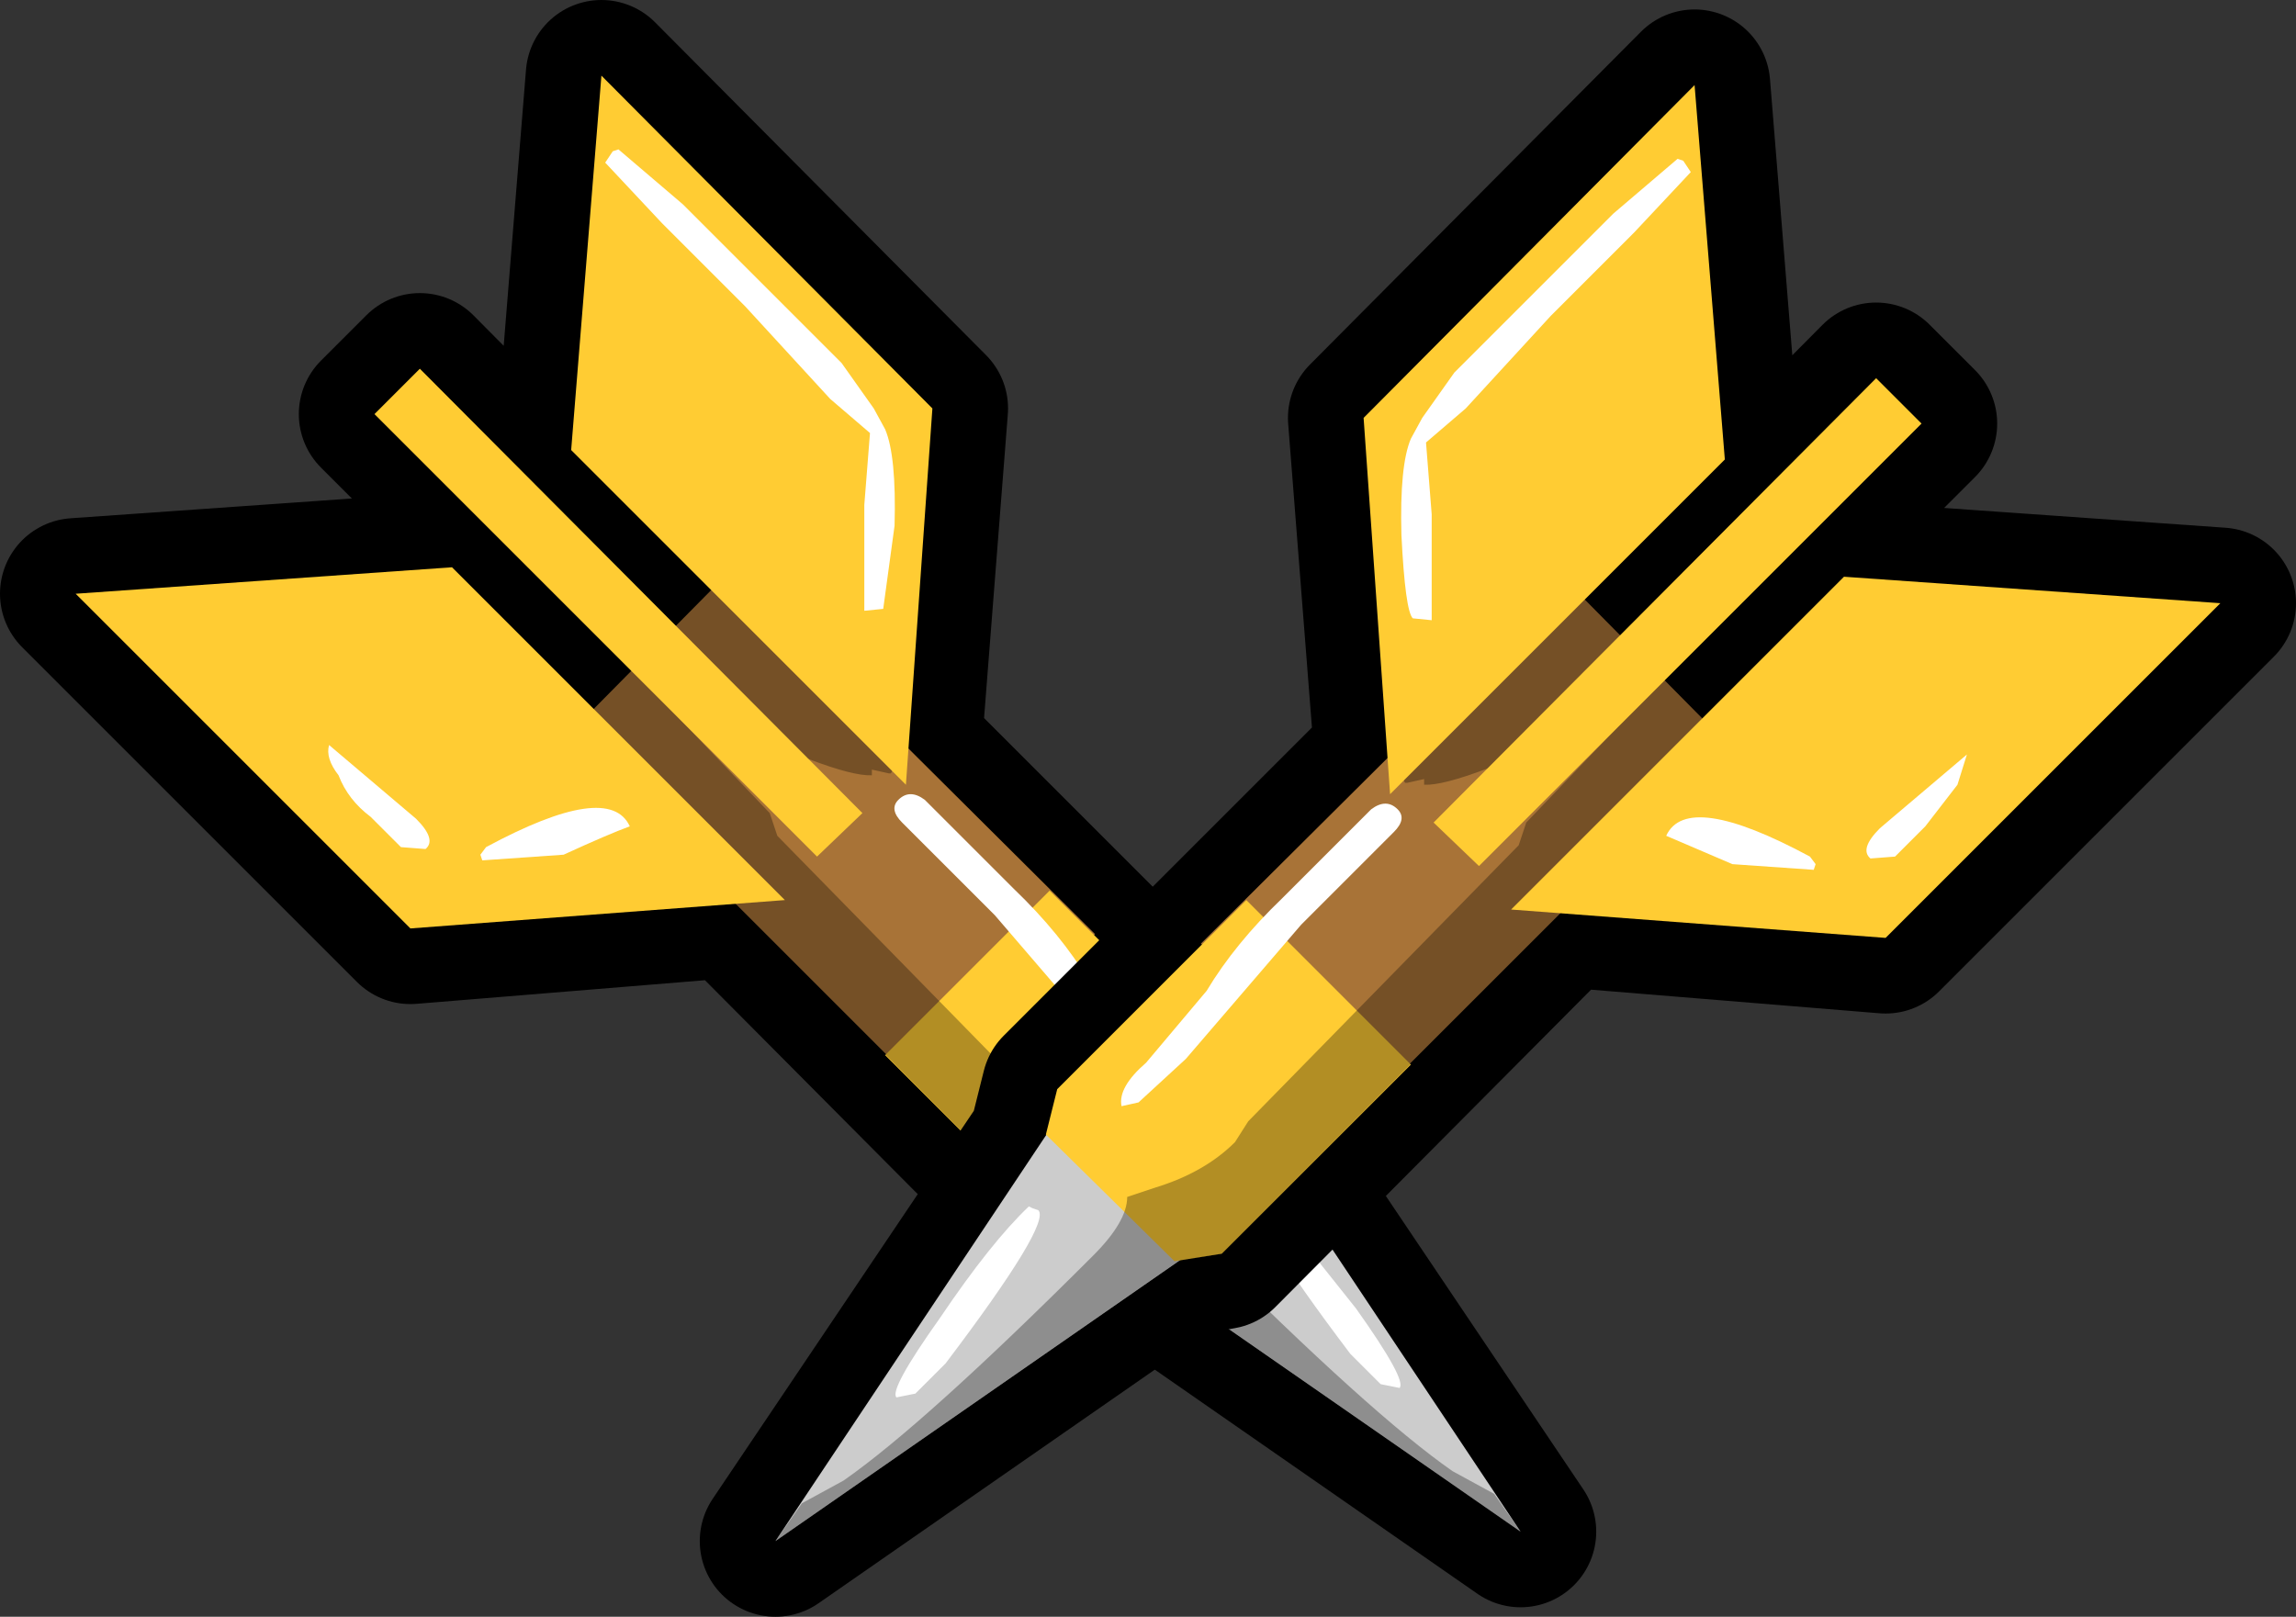 <?xml version="1.0" encoding="UTF-8" standalone="no"?>
<svg xmlns:xlink="http://www.w3.org/1999/xlink" height="42.75px" width="60.7px" xmlns="http://www.w3.org/2000/svg">
  <rect width="100%" height="100%" fill="#333333" stroke="none"/>
  <g transform="matrix(1.0, 0.0, 0.0, 1.0, -2.5, -15.3)">
    <path d="M12.4 26.25 L13.6 25.05 20.35 31.85 21.3 30.9 17.6 27.2 18.4 17.3 27.15 26.1 26.45 35.05 35.25 43.85 35.55 45.05 35.5 45.1 42.7 55.8 32.05 48.4 30.9 48.2 21.9 39.15 13.35 39.85 4.5 31.0 14.45 30.3 18.2 34.05 19.2 33.05 12.4 26.25" fill="#000000" fill-rule="evenodd" stroke="none"/>
    <path d="M12.4 26.25 L19.2 33.05 18.2 34.05 14.45 30.3 4.5 31.0 13.35 39.85 21.9 39.15 30.9 48.2 32.05 48.4 42.7 55.8 35.5 45.1 35.55 45.05 35.25 43.85 26.45 35.05 27.15 26.1 18.4 17.3 17.6 27.2 21.3 30.9 20.35 31.85 13.6 25.05 12.4 26.25 Z" fill="none" stroke="#000000" stroke-linecap="round" stroke-linejoin="round" stroke-width="4.0"/>
    <path d="M31.9 48.3 L35.4 44.85 42.7 55.8 31.9 48.3" fill="#cccccc" fill-rule="evenodd" stroke="none"/>
    <path d="M27.1 44.35 L17.5 34.75 21.8 30.4 31.45 40.0 27.1 44.35" fill="#a87337" fill-rule="evenodd" stroke="none"/>
    <path d="M25.9 43.2 L30.25 38.85 35.25 43.85 35.55 45.05 32.15 48.4 30.9 48.2 25.9 43.2" fill="#ffcc33" fill-rule="evenodd" stroke="none"/>
    <path d="M16.8 28.55 Q16.6 28.2 17.0 27.8 17.4 27.4 21.25 30.65 L24.05 33.35 24.65 33.85 Q26.35 35.4 26.05 35.75 L26.0 35.75 25.55 35.65 25.55 35.8 Q24.6 35.85 20.8 34.0 20.45 33.65 20.85 33.25 L21.05 33.15 20.55 32.75 20.45 32.4 20.5 32.2 19.5 31.35 16.8 28.55 M16.6 32.0 Q16.45 31.7 16.8 31.4 17.0 31.15 17.2 31.25 L19.6 33.4 22.85 36.8 23.05 37.4 30.2 44.7 30.55 45.25 Q31.35 46.05 32.65 46.45 L33.4 46.7 Q33.4 47.35 34.3 48.25 38.75 52.7 40.9 54.2 L42.0 54.8 42.7 55.8 32.05 48.4 30.9 48.2 17.5 34.75 18.25 33.95 16.6 32.0" fill="#000000" fill-opacity="0.302" fill-rule="evenodd" stroke="none"/>
    <path d="M12.4 26.25 L13.6 25.05 25.3 36.8 24.1 37.95 12.4 26.25 M14.45 30.3 L23.25 39.1 13.35 39.85 4.5 31.0 14.45 30.3 M27.15 26.1 L26.45 36.05 17.6 27.2 18.4 17.3 27.15 26.1" fill="#ffcc33" fill-rule="evenodd" stroke="none"/>
    <path d="M35.9 47.0 L36.0 46.95 38.35 49.9 Q39.7 51.8 39.5 52.0 L39.0 51.9 38.2 51.1 Q35.4 47.4 35.75 47.05 L35.9 47.0 M26.35 37.05 Q26.0 36.7 26.25 36.45 26.55 36.15 26.95 36.45 L29.3 38.8 Q30.55 40.0 31.3 41.25 L32.9 43.15 Q33.65 43.8 33.55 44.3 L33.1 44.2 31.85 43.05 28.8 39.5 26.35 37.05 M15.25 38.05 L15.2 37.9 15.35 37.7 Q18.6 35.95 19.15 37.15 18.6 37.35 17.4 37.9 L15.25 38.05 M11.2 35.0 L13.5 36.95 Q14.05 37.5 13.75 37.75 L13.1 37.7 12.3 36.9 Q11.7 36.45 11.45 35.8 11.1 35.35 11.2 35.0 M18.7 19.3 L18.85 19.25 20.55 20.7 24.75 24.9 25.6 26.1 25.9 26.65 Q26.2 27.35 26.15 29.2 L25.85 31.4 25.35 31.45 25.35 28.65 25.5 26.75 24.45 25.85 22.2 23.4 20.0 21.2 18.5 19.6 18.7 19.3" fill="#ffffff" fill-rule="evenodd" stroke="none"/>
    <path d="M53.3 26.5 L46.5 33.3 47.5 34.3 51.25 30.55 61.2 31.25 52.35 40.1 43.8 39.4 34.8 48.45 33.65 48.65 23.0 56.05 30.2 45.35 30.15 45.3 30.45 44.1 39.25 35.3 38.55 26.35 47.3 17.55 48.1 27.45 44.4 31.15 45.35 32.1 52.1 25.3 53.3 26.5" fill="#000000" fill-rule="evenodd" stroke="none"/>
    <path d="M53.3 26.5 L46.5 33.3 47.5 34.3 51.25 30.55 61.2 31.25 52.35 40.1 43.8 39.4 34.8 48.45 33.65 48.65 23.0 56.05 30.2 45.35 30.15 45.3 30.45 44.1 39.25 35.3 38.55 26.35 47.3 17.55 48.1 27.45 44.4 31.15 45.35 32.1 52.1 25.3 53.3 26.5 Z" fill="none" stroke="#000000" stroke-linecap="round" stroke-linejoin="round" stroke-width="4.0"/>
    <path d="M33.8 48.55 L23.0 56.05 30.3 45.1 33.8 48.55" fill="#cccccc" fill-rule="evenodd" stroke="none"/>
    <path d="M48.2 35.0 L38.6 44.6 34.25 40.25 43.9 30.65 48.2 35.0" fill="#a87337" fill-rule="evenodd" stroke="none"/>
    <path d="M39.8 43.45 L34.8 48.45 33.55 48.65 30.15 45.3 30.45 44.1 35.45 39.1 39.8 43.45" fill="#ffcc33" fill-rule="evenodd" stroke="none"/>
    <path d="M48.9 28.8 L46.2 31.6 45.2 32.45 45.25 32.65 45.15 33.0 44.65 33.4 44.85 33.5 Q45.25 33.9 44.9 34.25 41.1 36.1 40.15 36.05 L40.15 35.9 39.7 36.0 39.65 36.0 Q39.35 35.65 41.05 34.1 L41.65 33.6 44.45 30.9 Q48.3 27.65 48.7 28.05 49.1 28.45 48.9 28.8 M49.1 32.25 L47.45 34.2 48.2 35.0 34.8 48.45 33.65 48.65 23.0 56.05 23.7 55.05 24.8 54.45 Q26.95 52.95 31.4 48.5 32.3 47.6 32.3 46.95 L33.05 46.7 Q34.35 46.3 35.15 45.5 L35.5 44.95 42.65 37.65 42.85 37.05 46.1 33.65 48.5 31.5 Q48.7 31.4 48.9 31.65 49.25 31.95 49.1 32.25" fill="#000000" fill-opacity="0.302" fill-rule="evenodd" stroke="none"/>
    <path d="M53.3 26.5 L41.6 38.2 40.4 37.05 52.1 25.3 53.3 26.5 M52.35 40.1 L42.45 39.35 51.25 30.55 61.2 31.25 52.35 40.1 M48.1 27.45 L39.25 36.3 38.55 26.35 47.3 17.55 48.1 27.45" fill="#ffcc33" fill-rule="evenodd" stroke="none"/>
    <path d="M45.7 21.45 L43.5 23.65 41.25 26.1 40.2 27.0 40.35 28.9 40.35 31.7 39.85 31.65 Q39.65 31.45 39.55 29.45 39.5 27.6 39.8 26.9 L40.1 26.35 40.95 25.15 45.15 20.95 46.85 19.5 47.0 19.55 47.2 19.85 45.7 21.45 M54.25 36.05 L53.4 37.15 52.6 37.95 51.95 38.0 Q51.65 37.75 52.2 37.2 L54.5 35.25 54.25 36.05 M48.3 38.15 L46.55 37.4 Q47.1 36.2 50.35 37.95 L50.5 38.15 50.45 38.3 48.3 38.15 M39.45 36.7 Q39.7 36.95 39.35 37.3 L36.9 39.75 33.85 43.3 32.6 44.45 32.15 44.55 Q32.05 44.05 32.8 43.4 L34.4 41.5 Q35.15 40.25 36.4 39.05 L38.75 36.7 Q39.15 36.4 39.45 36.7 M29.95 47.3 Q30.3 47.65 27.5 51.35 L26.7 52.15 26.2 52.25 Q26.0 52.05 27.35 50.15 28.7 48.15 29.7 47.2 L29.8 47.25 29.95 47.3" fill="#ffffff" fill-rule="evenodd" stroke="none"/>
  </g>
</svg>
